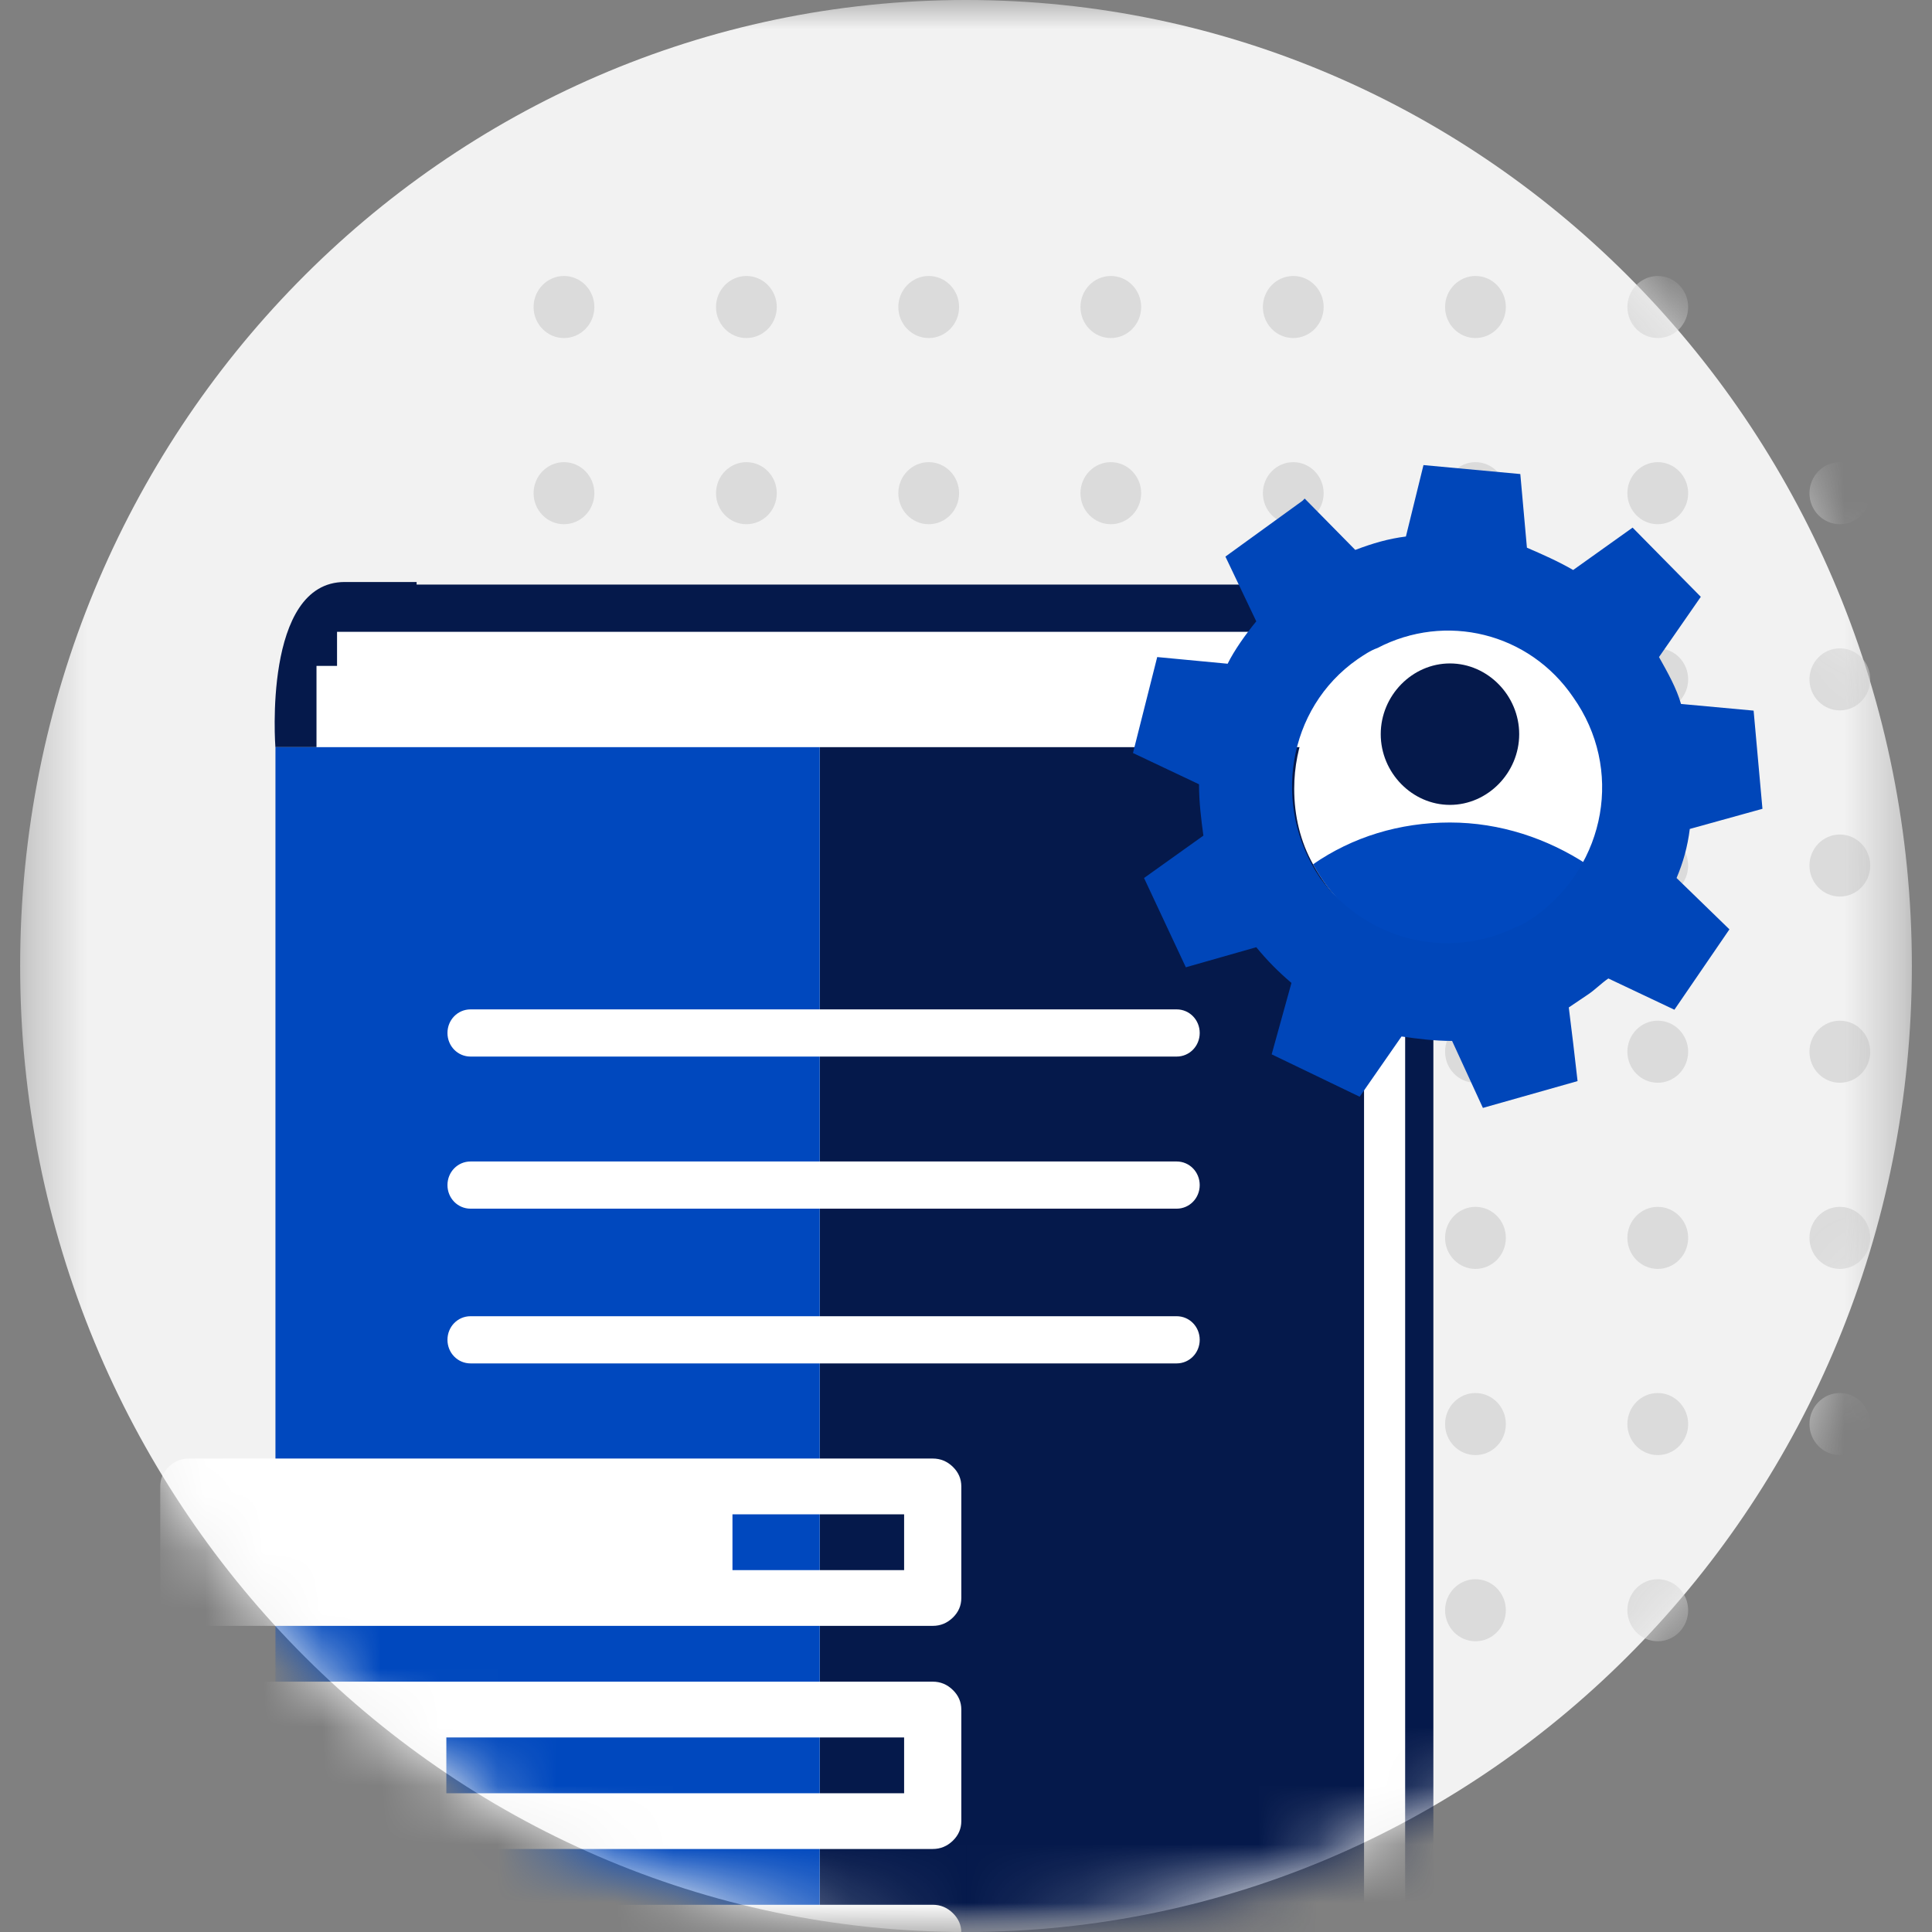 <svg width="33" height="33" viewBox="0 0 33 33" fill="none" xmlns="http://www.w3.org/2000/svg">
<rect x="0" y="0" width="33" height="33" fill="#808080" stroke="none"/>
<g clip-path="url(#clip0_1228_16428)">
<mask id="mask0_1228_16428" style="mask-type:luminance" maskUnits="userSpaceOnUse" x="0" y="0" width="33" height="33">
<path d="M32.656 0H0.344V33H32.656V0Z" fill="white"/>
</mask>
<g mask="url(#mask0_1228_16428)">
<path d="M16.5 33C25.423 33 32.656 25.613 32.656 16.5C32.656 7.387 25.423 0 16.5 0C7.577 0 0.344 7.387 0.344 16.5C0.344 25.613 7.577 33 16.5 33Z" fill="#F2F2F2"/>
<mask id="mask1_1228_16428" style="mask-type:alpha" maskUnits="userSpaceOnUse" x="0" y="0" width="33" height="33">
<path d="M16.5 33C25.423 33 32.656 25.613 32.656 16.5C32.656 7.387 25.423 0 16.5 0C7.577 0 0.344 7.387 0.344 16.5C0.344 25.613 7.577 33 16.5 33Z" fill="white"/>
</mask>
<g mask="url(#mask1_1228_16428)">
<path d="M9.633 5.774C9.92 5.774 10.152 5.537 10.152 5.244C10.152 4.952 9.92 4.714 9.633 4.714C9.347 4.714 9.114 4.952 9.114 5.244C9.114 5.537 9.347 5.774 9.633 5.774Z" fill="#DBDBDB"/>
<path d="M9.633 8.954C9.92 8.954 10.152 8.717 10.152 8.424C10.152 8.132 9.92 7.894 9.633 7.894C9.347 7.894 9.114 8.132 9.114 8.424C9.114 8.717 9.347 8.954 9.633 8.954Z" fill="#DBDBDB"/>
<path d="M9.633 12.134C9.92 12.134 10.152 11.897 10.152 11.604C10.152 11.311 9.92 11.074 9.633 11.074C9.347 11.074 9.114 11.311 9.114 11.604C9.114 11.897 9.347 12.134 9.633 12.134Z" fill="#DBDBDB"/>
<path d="M9.633 15.314C9.92 15.314 10.152 15.077 10.152 14.784C10.152 14.492 9.92 14.254 9.633 14.254C9.347 14.254 9.114 14.492 9.114 14.784C9.114 15.077 9.347 15.314 9.633 15.314Z" fill="#DBDBDB"/>
<path d="M9.633 18.494C9.92 18.494 10.152 18.257 10.152 17.964C10.152 17.672 9.92 17.434 9.633 17.434C9.347 17.434 9.114 17.672 9.114 17.964C9.114 18.257 9.347 18.494 9.633 18.494Z" fill="#DBDBDB"/>
<path d="M9.633 21.674C9.92 21.674 10.152 21.437 10.152 21.144C10.152 20.851 9.92 20.614 9.633 20.614C9.347 20.614 9.114 20.851 9.114 21.144C9.114 21.437 9.347 21.674 9.633 21.674Z" fill="#DBDBDB"/>
<path d="M9.633 24.854C9.92 24.854 10.152 24.617 10.152 24.324C10.152 24.031 9.92 23.794 9.633 23.794C9.347 23.794 9.114 24.031 9.114 24.324C9.114 24.617 9.347 24.854 9.633 24.854Z" fill="#DBDBDB"/>
<path d="M9.633 28.034C9.92 28.034 10.152 27.797 10.152 27.504C10.152 27.212 9.92 26.974 9.633 26.974C9.347 26.974 9.114 27.212 9.114 27.504C9.114 27.797 9.347 28.034 9.633 28.034Z" fill="#DBDBDB"/>
<path d="M12.749 5.774C13.036 5.774 13.268 5.537 13.268 5.244C13.268 4.952 13.036 4.714 12.749 4.714C12.463 4.714 12.23 4.952 12.23 5.244C12.23 5.537 12.463 5.774 12.749 5.774Z" fill="#DBDBDB"/>
<path d="M12.749 8.954C13.036 8.954 13.268 8.717 13.268 8.424C13.268 8.132 13.036 7.894 12.749 7.894C12.463 7.894 12.23 8.132 12.23 8.424C12.23 8.717 12.463 8.954 12.749 8.954Z" fill="#DBDBDB"/>
<path d="M12.749 12.134C13.036 12.134 13.268 11.897 13.268 11.604C13.268 11.311 13.036 11.074 12.749 11.074C12.463 11.074 12.23 11.311 12.23 11.604C12.23 11.897 12.463 12.134 12.749 12.134Z" fill="#DBDBDB"/>
<path d="M12.749 15.314C13.036 15.314 13.268 15.077 13.268 14.784C13.268 14.492 13.036 14.254 12.749 14.254C12.463 14.254 12.23 14.492 12.23 14.784C12.23 15.077 12.463 15.314 12.749 15.314Z" fill="#DBDBDB"/>
<path d="M12.749 18.494C13.036 18.494 13.268 18.257 13.268 17.964C13.268 17.672 13.036 17.434 12.749 17.434C12.463 17.434 12.23 17.672 12.23 17.964C12.23 18.257 12.463 18.494 12.749 18.494Z" fill="#DBDBDB"/>
<path d="M12.749 21.674C13.036 21.674 13.268 21.437 13.268 21.144C13.268 20.851 13.036 20.614 12.749 20.614C12.463 20.614 12.23 20.851 12.23 21.144C12.23 21.437 12.463 21.674 12.749 21.674Z" fill="#DBDBDB"/>
<path d="M12.749 24.854C13.036 24.854 13.268 24.617 13.268 24.324C13.268 24.031 13.036 23.794 12.749 23.794C12.463 23.794 12.23 24.031 12.23 24.324C12.23 24.617 12.463 24.854 12.749 24.854Z" fill="#DBDBDB"/>
<path d="M12.749 28.034C13.036 28.034 13.268 27.797 13.268 27.504C13.268 27.212 13.036 26.974 12.749 26.974C12.463 26.974 12.23 27.212 12.23 27.504C12.23 27.797 12.463 28.034 12.749 28.034Z" fill="#DBDBDB"/>
<path d="M15.863 5.774C16.15 5.774 16.382 5.537 16.382 5.244C16.382 4.952 16.15 4.714 15.863 4.714C15.577 4.714 15.344 4.952 15.344 5.244C15.344 5.537 15.577 5.774 15.863 5.774Z" fill="#DBDBDB"/>
<path d="M15.863 8.954C16.15 8.954 16.382 8.717 16.382 8.424C16.382 8.132 16.15 7.894 15.863 7.894C15.577 7.894 15.344 8.132 15.344 8.424C15.344 8.717 15.577 8.954 15.863 8.954Z" fill="#DBDBDB"/>
<path d="M15.863 12.134C16.15 12.134 16.382 11.897 16.382 11.604C16.382 11.311 16.15 11.074 15.863 11.074C15.577 11.074 15.344 11.311 15.344 11.604C15.344 11.897 15.577 12.134 15.863 12.134Z" fill="#DBDBDB"/>
<path d="M15.863 15.314C16.15 15.314 16.382 15.077 16.382 14.784C16.382 14.492 16.15 14.254 15.863 14.254C15.577 14.254 15.344 14.492 15.344 14.784C15.344 15.077 15.577 15.314 15.863 15.314Z" fill="#DBDBDB"/>
<path d="M15.863 18.494C16.15 18.494 16.382 18.257 16.382 17.964C16.382 17.672 16.15 17.434 15.863 17.434C15.577 17.434 15.344 17.672 15.344 17.964C15.344 18.257 15.577 18.494 15.863 18.494Z" fill="#DBDBDB"/>
<path d="M15.863 21.674C16.15 21.674 16.382 21.437 16.382 21.144C16.382 20.851 16.15 20.614 15.863 20.614C15.577 20.614 15.344 20.851 15.344 21.144C15.344 21.437 15.577 21.674 15.863 21.674Z" fill="#DBDBDB"/>
<path d="M15.863 24.854C16.15 24.854 16.382 24.617 16.382 24.324C16.382 24.031 16.15 23.794 15.863 23.794C15.577 23.794 15.344 24.031 15.344 24.324C15.344 24.617 15.577 24.854 15.863 24.854Z" fill="#DBDBDB"/>
<path d="M15.863 28.034C16.15 28.034 16.382 27.797 16.382 27.504C16.382 27.212 16.15 26.974 15.863 26.974C15.577 26.974 15.344 27.212 15.344 27.504C15.344 27.797 15.577 28.034 15.863 28.034Z" fill="#DBDBDB"/>
<path d="M18.974 5.774C19.26 5.774 19.492 5.537 19.492 5.244C19.492 4.952 19.26 4.714 18.974 4.714C18.687 4.714 18.455 4.952 18.455 5.244C18.455 5.537 18.687 5.774 18.974 5.774Z" fill="#DBDBDB"/>
<path d="M18.974 8.954C19.26 8.954 19.492 8.717 19.492 8.424C19.492 8.132 19.26 7.894 18.974 7.894C18.687 7.894 18.455 8.132 18.455 8.424C18.455 8.717 18.687 8.954 18.974 8.954Z" fill="#DBDBDB"/>
<path d="M18.974 12.134C19.26 12.134 19.492 11.897 19.492 11.604C19.492 11.311 19.26 11.074 18.974 11.074C18.687 11.074 18.455 11.311 18.455 11.604C18.455 11.897 18.687 12.134 18.974 12.134Z" fill="#DBDBDB"/>
<path d="M18.974 15.314C19.26 15.314 19.492 15.077 19.492 14.784C19.492 14.492 19.26 14.254 18.974 14.254C18.687 14.254 18.455 14.492 18.455 14.784C18.455 15.077 18.687 15.314 18.974 15.314Z" fill="#DBDBDB"/>
<path d="M18.974 18.494C19.26 18.494 19.492 18.257 19.492 17.964C19.492 17.672 19.26 17.434 18.974 17.434C18.687 17.434 18.455 17.672 18.455 17.964C18.455 18.257 18.687 18.494 18.974 18.494Z" fill="#DBDBDB"/>
<path d="M18.974 21.674C19.26 21.674 19.492 21.437 19.492 21.144C19.492 20.851 19.26 20.614 18.974 20.614C18.687 20.614 18.455 20.851 18.455 21.144C18.455 21.437 18.687 21.674 18.974 21.674Z" fill="#DBDBDB"/>
<path d="M18.974 24.854C19.26 24.854 19.492 24.617 19.492 24.324C19.492 24.031 19.26 23.794 18.974 23.794C18.687 23.794 18.455 24.031 18.455 24.324C18.455 24.617 18.687 24.854 18.974 24.854Z" fill="#DBDBDB"/>
<path d="M18.974 28.034C19.26 28.034 19.492 27.797 19.492 27.504C19.492 27.212 19.26 26.974 18.974 26.974C18.687 26.974 18.455 27.212 18.455 27.504C18.455 27.797 18.687 28.034 18.974 28.034Z" fill="#DBDBDB"/>
<path d="M22.09 5.774C22.376 5.774 22.609 5.537 22.609 5.244C22.609 4.952 22.376 4.714 22.09 4.714C21.803 4.714 21.571 4.952 21.571 5.244C21.571 5.537 21.803 5.774 22.09 5.774Z" fill="#DBDBDB"/>
<path d="M22.09 8.954C22.376 8.954 22.609 8.717 22.609 8.424C22.609 8.132 22.376 7.894 22.09 7.894C21.803 7.894 21.571 8.132 21.571 8.424C21.571 8.717 21.803 8.954 22.09 8.954Z" fill="#DBDBDB"/>
<path d="M22.09 12.134C22.376 12.134 22.609 11.897 22.609 11.604C22.609 11.311 22.376 11.074 22.09 11.074C21.803 11.074 21.571 11.311 21.571 11.604C21.571 11.897 21.803 12.134 22.09 12.134Z" fill="#DBDBDB"/>
<path d="M22.09 15.314C22.376 15.314 22.609 15.077 22.609 14.784C22.609 14.492 22.376 14.254 22.09 14.254C21.803 14.254 21.571 14.492 21.571 14.784C21.571 15.077 21.803 15.314 22.09 15.314Z" fill="#DBDBDB"/>
<path d="M22.09 18.494C22.376 18.494 22.609 18.257 22.609 17.964C22.609 17.672 22.376 17.434 22.09 17.434C21.803 17.434 21.571 17.672 21.571 17.964C21.571 18.257 21.803 18.494 22.09 18.494Z" fill="#DBDBDB"/>
<path d="M22.09 21.674C22.376 21.674 22.609 21.437 22.609 21.144C22.609 20.851 22.376 20.614 22.09 20.614C21.803 20.614 21.571 20.851 21.571 21.144C21.571 21.437 21.803 21.674 22.09 21.674Z" fill="#DBDBDB"/>
<path d="M22.09 24.854C22.376 24.854 22.609 24.617 22.609 24.324C22.609 24.031 22.376 23.794 22.09 23.794C21.803 23.794 21.571 24.031 21.571 24.324C21.571 24.617 21.803 24.854 22.09 24.854Z" fill="#DBDBDB"/>
<path d="M22.09 28.034C22.376 28.034 22.609 27.797 22.609 27.504C22.609 27.212 22.376 26.974 22.09 26.974C21.803 26.974 21.571 27.212 21.571 27.504C21.571 27.797 21.803 28.034 22.09 28.034Z" fill="#DBDBDB"/>
<path d="M25.202 5.774C25.489 5.774 25.721 5.537 25.721 5.244C25.721 4.952 25.489 4.714 25.202 4.714C24.916 4.714 24.683 4.952 24.683 5.244C24.683 5.537 24.916 5.774 25.202 5.774Z" fill="#DBDBDB"/>
<path d="M25.202 8.954C25.489 8.954 25.721 8.717 25.721 8.424C25.721 8.132 25.489 7.894 25.202 7.894C24.916 7.894 24.683 8.132 24.683 8.424C24.683 8.717 24.916 8.954 25.202 8.954Z" fill="#DBDBDB"/>
<path d="M25.202 12.134C25.489 12.134 25.721 11.897 25.721 11.604C25.721 11.311 25.489 11.074 25.202 11.074C24.916 11.074 24.683 11.311 24.683 11.604C24.683 11.897 24.916 12.134 25.202 12.134Z" fill="#DBDBDB"/>
<path d="M25.202 15.314C25.489 15.314 25.721 15.077 25.721 14.784C25.721 14.492 25.489 14.254 25.202 14.254C24.916 14.254 24.683 14.492 24.683 14.784C24.683 15.077 24.916 15.314 25.202 15.314Z" fill="#DBDBDB"/>
<path d="M25.202 18.494C25.489 18.494 25.721 18.257 25.721 17.964C25.721 17.672 25.489 17.434 25.202 17.434C24.916 17.434 24.683 17.672 24.683 17.964C24.683 18.257 24.916 18.494 25.202 18.494Z" fill="#DBDBDB"/>
<path d="M25.202 21.674C25.489 21.674 25.721 21.437 25.721 21.144C25.721 20.851 25.489 20.614 25.202 20.614C24.916 20.614 24.683 20.851 24.683 21.144C24.683 21.437 24.916 21.674 25.202 21.674Z" fill="#DBDBDB"/>
<path d="M25.202 24.854C25.489 24.854 25.721 24.617 25.721 24.324C25.721 24.031 25.489 23.794 25.202 23.794C24.916 23.794 24.683 24.031 24.683 24.324C24.683 24.617 24.916 24.854 25.202 24.854Z" fill="#DBDBDB"/>
<path d="M25.202 28.034C25.489 28.034 25.721 27.797 25.721 27.504C25.721 27.212 25.489 26.974 25.202 26.974C24.916 26.974 24.683 27.212 24.683 27.504C24.683 27.797 24.916 28.034 25.202 28.034Z" fill="#DBDBDB"/>
<path d="M28.316 5.774C28.602 5.774 28.835 5.537 28.835 5.244C28.835 4.952 28.602 4.714 28.316 4.714C28.029 4.714 27.797 4.952 27.797 5.244C27.797 5.537 28.029 5.774 28.316 5.774Z" fill="#DBDBDB"/>
<path d="M28.316 8.954C28.602 8.954 28.835 8.717 28.835 8.424C28.835 8.132 28.602 7.894 28.316 7.894C28.029 7.894 27.797 8.132 27.797 8.424C27.797 8.717 28.029 8.954 28.316 8.954Z" fill="#DBDBDB"/>
<path d="M28.316 12.134C28.602 12.134 28.835 11.897 28.835 11.604C28.835 11.311 28.602 11.074 28.316 11.074C28.029 11.074 27.797 11.311 27.797 11.604C27.797 11.897 28.029 12.134 28.316 12.134Z" fill="#DBDBDB"/>
<path d="M28.316 15.314C28.602 15.314 28.835 15.077 28.835 14.784C28.835 14.492 28.602 14.254 28.316 14.254C28.029 14.254 27.797 14.492 27.797 14.784C27.797 15.077 28.029 15.314 28.316 15.314Z" fill="#DBDBDB"/>
<path d="M28.316 18.494C28.602 18.494 28.835 18.257 28.835 17.964C28.835 17.672 28.602 17.434 28.316 17.434C28.029 17.434 27.797 17.672 27.797 17.964C27.797 18.257 28.029 18.494 28.316 18.494Z" fill="#DBDBDB"/>
<path d="M28.316 21.674C28.602 21.674 28.835 21.437 28.835 21.144C28.835 20.851 28.602 20.614 28.316 20.614C28.029 20.614 27.797 20.851 27.797 21.144C27.797 21.437 28.029 21.674 28.316 21.674Z" fill="#DBDBDB"/>
<path d="M28.316 24.854C28.602 24.854 28.835 24.617 28.835 24.324C28.835 24.031 28.602 23.794 28.316 23.794C28.029 23.794 27.797 24.031 27.797 24.324C27.797 24.617 28.029 24.854 28.316 24.854Z" fill="#DBDBDB"/>
<path d="M28.316 28.034C28.602 28.034 28.835 27.797 28.835 27.504C28.835 27.212 28.602 26.974 28.316 26.974C28.029 26.974 27.797 27.212 27.797 27.504C27.797 27.797 28.029 28.034 28.316 28.034Z" fill="#DBDBDB"/>
<path d="M31.426 5.774C31.713 5.774 31.945 5.537 31.945 5.244C31.945 4.952 31.713 4.714 31.426 4.714C31.14 4.714 30.907 4.952 30.907 5.244C30.907 5.537 31.14 5.774 31.426 5.774Z" fill="#DBDBDB"/>
<path d="M31.426 8.954C31.713 8.954 31.945 8.717 31.945 8.424C31.945 8.132 31.713 7.894 31.426 7.894C31.14 7.894 30.907 8.132 30.907 8.424C30.907 8.717 31.14 8.954 31.426 8.954Z" fill="#DBDBDB"/>
<path d="M31.426 12.134C31.713 12.134 31.945 11.897 31.945 11.604C31.945 11.311 31.713 11.074 31.426 11.074C31.14 11.074 30.907 11.311 30.907 11.604C30.907 11.897 31.14 12.134 31.426 12.134Z" fill="#DBDBDB"/>
<path d="M31.426 15.314C31.713 15.314 31.945 15.077 31.945 14.784C31.945 14.492 31.713 14.254 31.426 14.254C31.14 14.254 30.907 14.492 30.907 14.784C30.907 15.077 31.14 15.314 31.426 15.314Z" fill="#DBDBDB"/>
<path d="M31.426 18.494C31.713 18.494 31.945 18.257 31.945 17.964C31.945 17.672 31.713 17.434 31.426 17.434C31.14 17.434 30.907 17.672 30.907 17.964C30.907 18.257 31.14 18.494 31.426 18.494Z" fill="#DBDBDB"/>
<path d="M31.426 21.674C31.713 21.674 31.945 21.437 31.945 21.144C31.945 20.851 31.713 20.614 31.426 20.614C31.14 20.614 30.907 20.851 30.907 21.144C30.907 21.437 31.14 21.674 31.426 21.674Z" fill="#DBDBDB"/>
<path d="M31.426 24.854C31.713 24.854 31.945 24.617 31.945 24.324C31.945 24.031 31.713 23.794 31.426 23.794C31.14 23.794 30.907 24.031 30.907 24.324C30.907 24.617 31.14 24.854 31.426 24.854Z" fill="#DBDBDB"/>
<path d="M31.426 28.034C31.713 28.034 31.945 27.797 31.945 27.504C31.945 27.212 31.713 26.974 31.426 26.974C31.14 26.974 30.907 27.212 30.907 27.504C30.907 27.797 31.14 28.034 31.426 28.034Z" fill="#DBDBDB"/>
<path d="M24.483 9.985H5.889V35.112H24.483V9.985Z" fill="#05194B"/>
<path d="M4.704 12.762C4.704 12.762 4.485 9.941 5.888 9.941H7.116V12.762H4.704Z" fill="#05194B"/>
<path d="M24.001 10.792H5.757V34.395H24.001V10.792Z" fill="white"/>
<path d="M23.65 11.374H5.406V34.977H23.65V11.374Z" fill="white"/>
<path d="M23.475 12.986H5.231V36.59H23.475V12.986Z" fill="white"/>
<path d="M23.299 12.762H14.002V37.889H23.299V12.762Z" fill="#05194B"/>
<path d="M14.002 12.762H4.705V37.889H14.002V12.762Z" fill="#0048BE"/>
<path d="M20.098 18.047H8.037C7.818 18.047 7.643 17.868 7.643 17.644C7.643 17.42 7.818 17.241 8.037 17.241H20.098C20.317 17.241 20.492 17.42 20.492 17.644C20.492 17.868 20.317 18.047 20.098 18.047Z" fill="white"/>
<path d="M20.098 20.645H8.037C7.818 20.645 7.643 20.466 7.643 20.242C7.643 20.018 7.818 19.839 8.037 19.839H20.098C20.317 19.839 20.492 20.018 20.492 20.242C20.492 20.466 20.317 20.645 20.098 20.645Z" fill="white"/>
<path d="M20.098 23.288H8.037C7.818 23.288 7.643 23.109 7.643 22.885C7.643 22.661 7.818 22.482 8.037 22.482H20.098C20.317 22.482 20.492 22.661 20.492 22.885C20.492 23.109 20.317 23.288 20.098 23.288Z" fill="white"/>
<path d="M10.556 34.441H15.443V33.488H10.556V34.441ZM7.624 30.63H15.443V29.677H7.624V30.63ZM12.511 26.819H15.443V25.866H12.511V26.819ZM16.42 33.012V34.917C16.42 35.046 16.372 35.158 16.275 35.252C16.178 35.346 16.064 35.394 15.932 35.394H3.226C3.094 35.394 2.979 35.346 2.882 35.252C2.786 35.158 2.737 35.046 2.737 34.917V33.012C2.737 32.883 2.786 32.771 2.882 32.677C2.979 32.582 3.094 32.535 3.226 32.535H15.932C16.064 32.535 16.178 32.582 16.275 32.677C16.372 32.771 16.42 32.883 16.42 33.012ZM16.42 29.201V31.106C16.42 31.235 16.372 31.347 16.275 31.441C16.178 31.535 16.064 31.582 15.932 31.582H3.226C3.094 31.582 2.979 31.535 2.882 31.441C2.786 31.347 2.737 31.235 2.737 31.106V29.201C2.737 29.072 2.786 28.96 2.882 28.866C2.979 28.771 3.094 28.724 3.226 28.724H15.932C16.064 28.724 16.178 28.771 16.275 28.866C16.372 28.96 16.42 29.072 16.42 29.201ZM16.42 25.389V27.295C16.42 27.424 16.372 27.536 16.275 27.63C16.178 27.724 16.064 27.771 15.932 27.771H3.226C3.094 27.771 2.979 27.724 2.882 27.63C2.786 27.536 2.737 27.424 2.737 27.295V25.389C2.737 25.26 2.786 25.149 2.882 25.054C2.979 24.96 3.094 24.913 3.226 24.913H15.932C16.064 24.913 16.178 24.96 16.275 25.054C16.372 25.149 16.42 25.26 16.42 25.389Z" fill="white"/>
<path d="M27.427 13.473C27.427 13.94 27.319 14.379 27.104 14.763C26.647 15.614 25.787 16.19 24.766 16.19C23.745 16.19 22.885 15.614 22.428 14.763C22.213 14.379 22.106 13.94 22.106 13.473C22.106 11.964 23.288 10.756 24.766 10.756C26.217 10.756 27.427 11.964 27.427 13.473Z" fill="white"/>
<path d="M27.104 14.763C26.647 15.614 25.787 16.19 24.766 16.19C23.745 16.19 22.885 15.614 22.428 14.763C23.1 14.296 23.906 14.049 24.766 14.049C25.626 14.049 26.432 14.324 27.104 14.763Z" fill="#0048BE"/>
<path d="M25.949 12.54C25.949 13.199 25.411 13.748 24.766 13.748C24.121 13.748 23.584 13.199 23.584 12.54C23.584 11.881 24.121 11.332 24.766 11.332C25.411 11.332 25.949 11.881 25.949 12.54Z" fill="#05194B"/>
<path d="M30.104 13.815L29.953 12.138L28.713 12.024C28.637 11.757 28.487 11.49 28.337 11.223L29.051 10.194L27.886 9.012L26.871 9.736C26.608 9.584 26.344 9.469 26.081 9.355L25.968 8.097L24.314 7.944L24.014 9.164C23.713 9.202 23.45 9.279 23.149 9.393L22.285 8.516L22.247 8.554L20.931 9.507L21.458 10.613C21.27 10.842 21.082 11.109 20.969 11.337L19.766 11.223L19.352 12.862L20.48 13.396C20.48 13.701 20.518 14.006 20.555 14.273L19.541 14.997L20.255 16.522L21.458 16.179C21.646 16.408 21.834 16.598 22.059 16.789L21.721 18.009L23.224 18.733L23.939 17.704C24.202 17.742 24.503 17.78 24.803 17.78L25.329 18.924L26.946 18.466L26.871 17.818L26.796 17.208C26.908 17.132 27.021 17.056 27.134 16.98C27.247 16.903 27.359 16.789 27.472 16.713L28.6 17.247L29.54 15.874L28.637 14.997C28.75 14.73 28.825 14.463 28.863 14.159L30.104 13.815ZM26.232 15.645C26.119 15.722 26.006 15.798 25.893 15.836C24.728 16.408 23.337 16.065 22.548 14.997C21.721 13.777 21.984 12.1 23.187 11.261C23.299 11.185 23.412 11.109 23.525 11.07C24.69 10.46 26.119 10.804 26.871 11.909C27.735 13.129 27.434 14.768 26.232 15.645Z" fill="#0046B9"/>
</g>
</g>
</g>
<defs>
<clipPath id="clip0_1228_16428">
<rect width="33" height="33" fill="white"/>
</clipPath>
</defs>
</svg>

